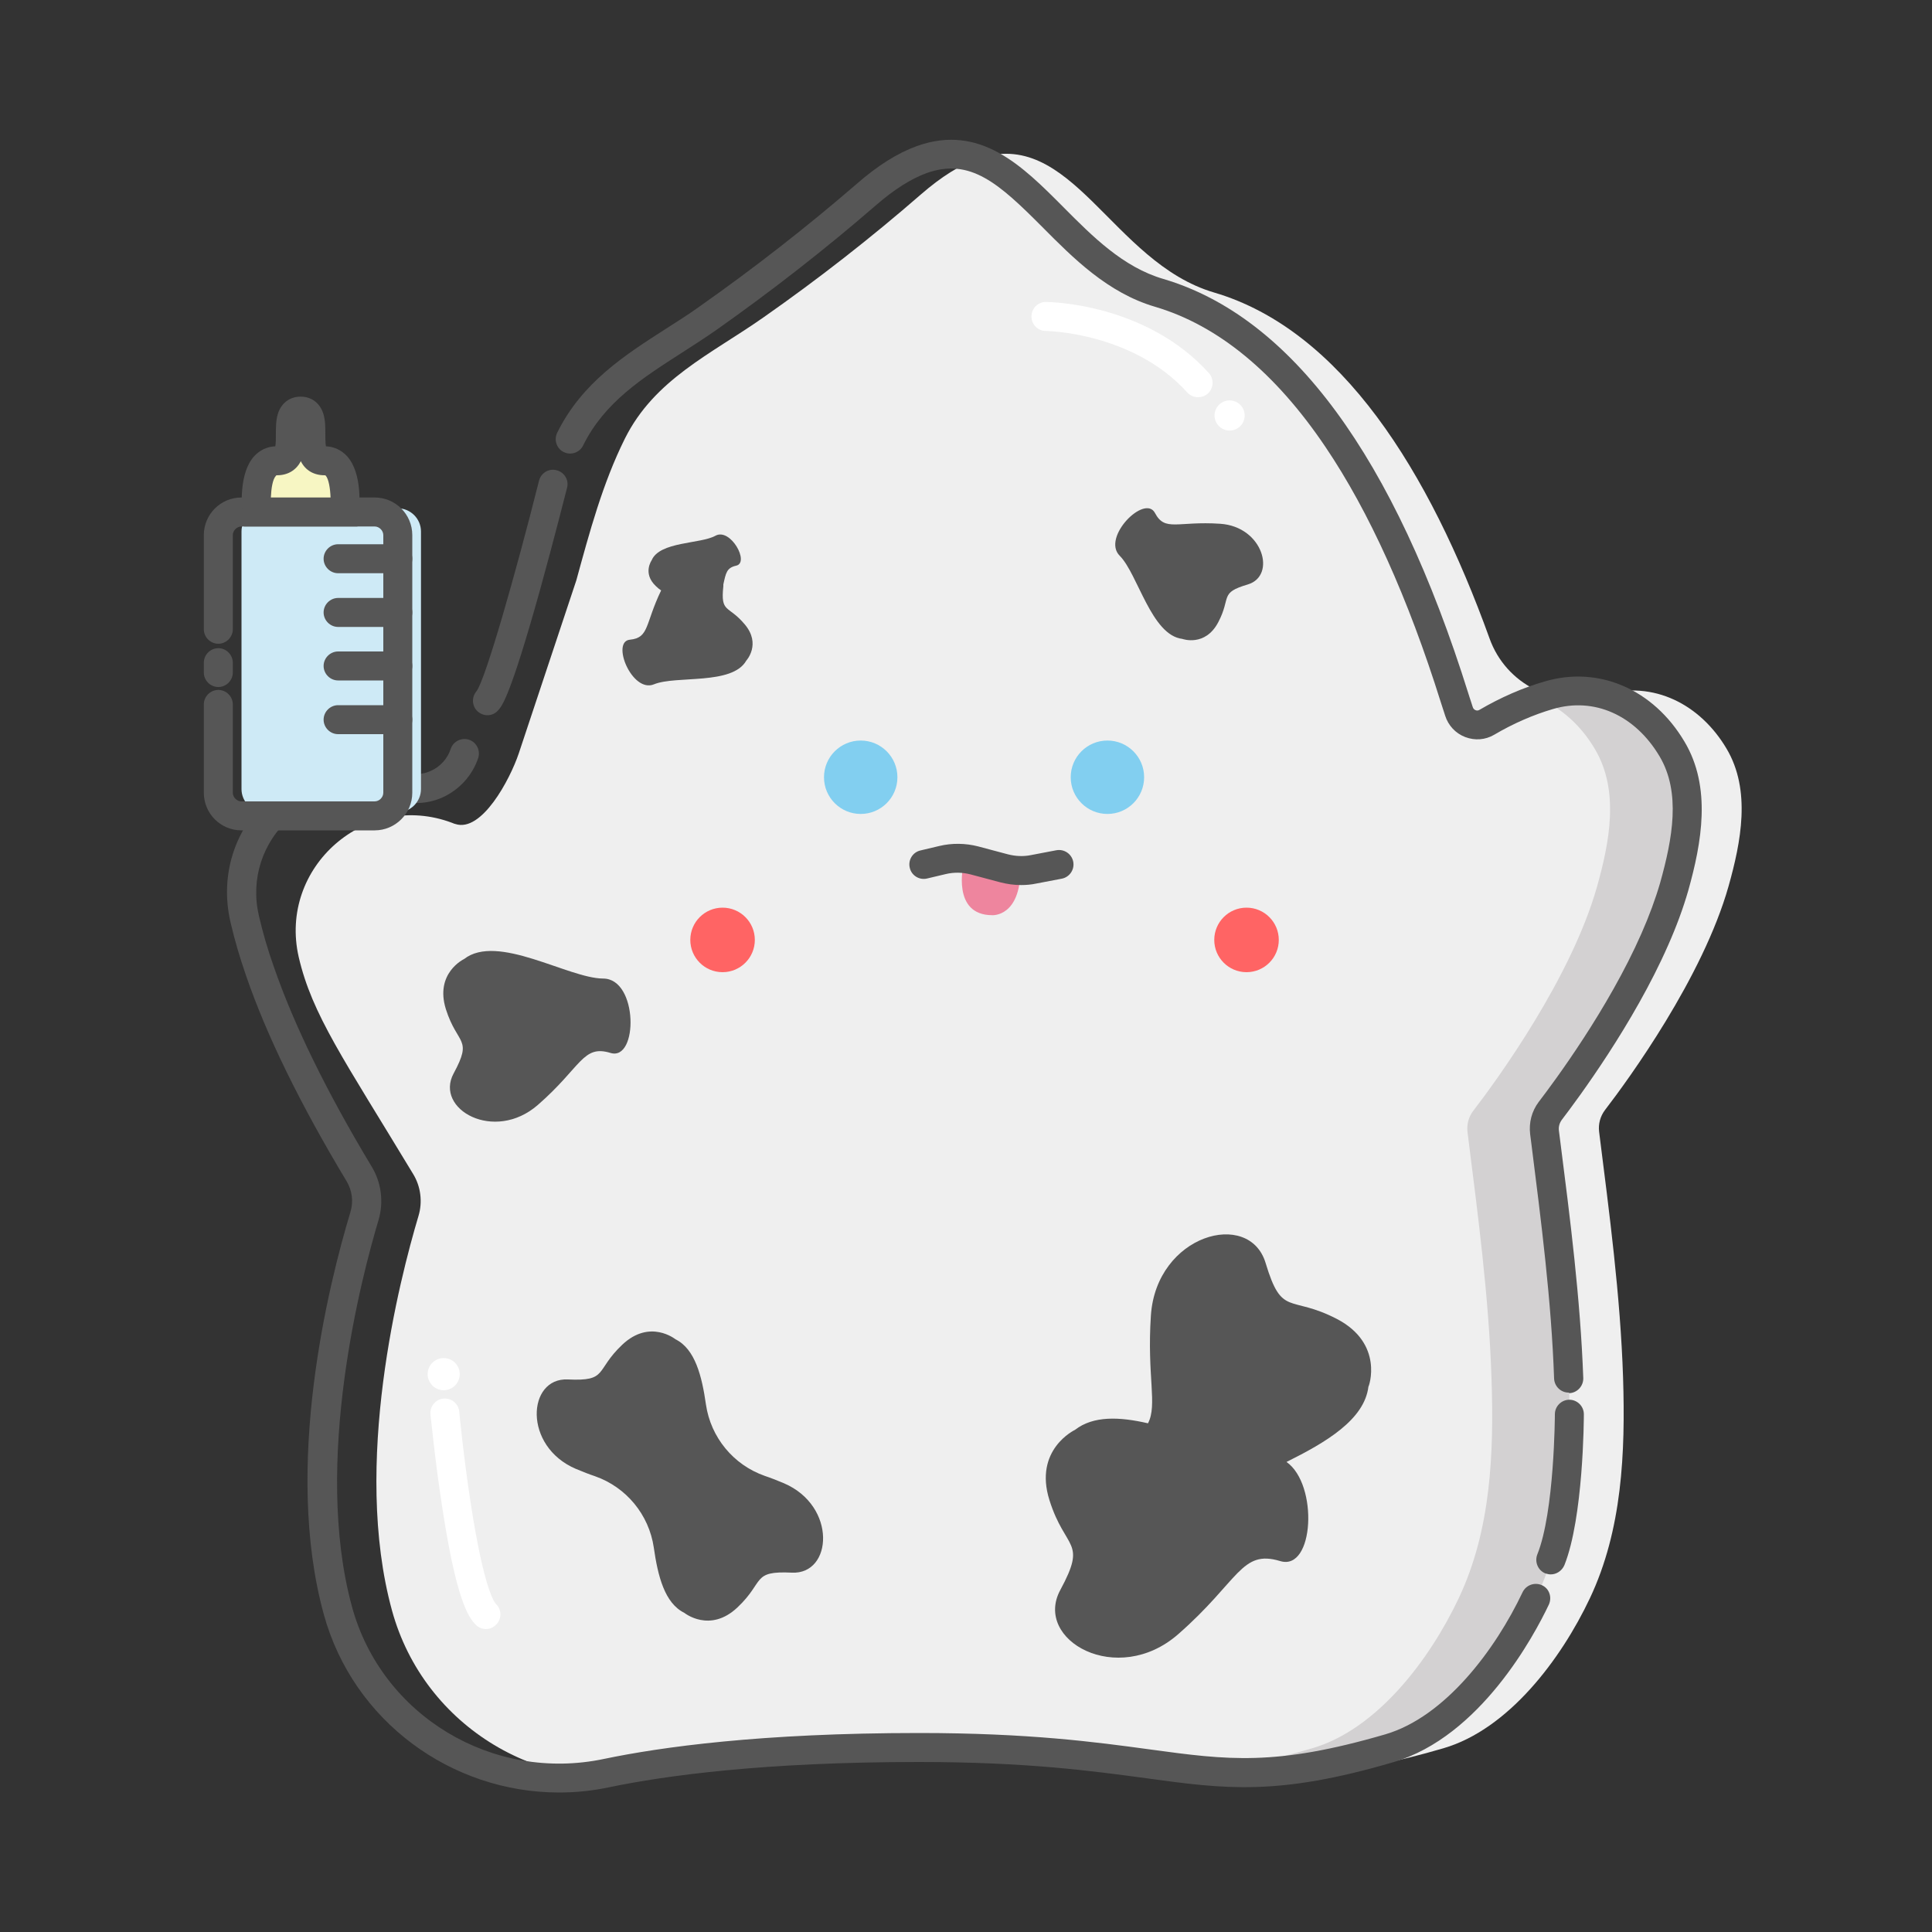 <?xml version="1.0" encoding="utf-8"?>
<!-- Generator: Adobe Illustrator 21.0.0, SVG Export Plug-In . SVG Version: 6.00 Build 0)  -->
<svg version="1.1" id="图层_1" xmlns="http://www.w3.org/2000/svg" xmlns:xlink="http://www.w3.org/1999/xlink" x="0px" y="0px"
	 viewBox="0 0 1000 1000" style="enable-background:new 0 0 1000 1000;" xml:space="preserve">
<rect x="0" y="0" width="1000" height="1000" fill="#333333" stroke="none"/>
<style type="text/css">
	.st0{fill:#F5B619;}
	.st1{fill:#F4ED4F;}
	.st2{fill:#A7CF5B;}
	.st3{fill:#8AD0E3;}
	.st4{fill:#77C6B0;}
	.st5{fill:#B37CB4;}
	.st6{fill:#FFFFFF;}
	.st7{fill:#EB5C29;}
	.st8{fill:#74AEBE;}
	.st9{fill:#D3D1D2;}
	.st10{fill:#64A694;}
	.st11{fill:#946796;}
	.st12{fill:#EF8CA4;}
	.st13{fill:#565656;}
	.st14{fill:#EFEFEF;}
	.st15{fill:#FF6464;}
	.st16{fill:#82CFF0;}
	.st17{fill:#F7D426;}
	.st18{fill:#DB8D0F;}
	.st19{fill:#EB6043;}
	.st20{fill:none;stroke:#565656;stroke-width:15;stroke-linecap:round;stroke-miterlimit:10;}
	.st21{fill:none;stroke:#FFFFFF;stroke-width:15;stroke-linecap:round;stroke-miterlimit:10;}
	.st22{fill:#8CD3B6;stroke:#565656;stroke-width:15;stroke-linecap:round;stroke-miterlimit:10;}
	.st23{fill:#CEEAF6;}
	.st24{fill:#F7F6C3;}
	.st25{fill:#EE859E;}
</style>
<g>
	<path class="st14" d="M822.9,827.3c-15,31.7-42.2,67.8-75.8,77.6c-97.9,28.7-103.4-0.4-243.4-0.4c-79.2,0-130.4,6.7-161.5,13.2
		c-61.4,12.9-122.7-23.6-139.3-84.1c-20.8-75.8,4-171.7,13.7-204.2c2.2-7.3,1.2-15.3-2.8-21.8c-35.8-59.3-52.3-82.4-59.2-112.3
		c-10.6-46.5,34.8-86.2,79.4-69.4c0.2,0.1,0.3,0.1,0.5,0.2c0.4,0.2,0.8,0.3,1.2,0.4c13.6,4.5,28.2-22.9,32.8-36.5l29.8-89.6
		c6.8-24.8,13.6-50.2,25.1-73.3c15.3-30.8,44.5-43.7,71.6-62.7c28.3-19.8,55.6-41.1,81.7-63.8c10.7-9.3,20.2-15.1,28.8-18.2
		c49.3-17.7,69.8,53.4,122.9,69c65.8,19.4,111.3,92.3,142.6,179.1c8.5,23.7,34,36.5,58.2,29.3c0.2-0.1,0.4-0.1,0.6-0.2
		c26.2-7.6,50.3,5.1,63.8,27.8c12.9,21.6,7.5,48.5,1.1,71.3c-13.4,47.3-51.7,99.9-64,115.9c-2.4,3.2-3.5,7.2-3,11.2
		c5.3,42.3,11,84.6,12.4,127.3C841.3,751.8,839.7,791.8,822.9,827.3z"/>
</g>
<g>
	<g>
		<path class="st9" d="M866.6,458.9c6.4-22.8,11.8-49.7-1.1-71.3c-13.5-22.7-37.7-35.5-63.8-27.8c-1.8,0.5-3.5,1.1-5.3,1.7
			c11.8,4.9,22,14.1,29.1,26.2c12.9,21.6,7.5,48.5,1.1,71.3c-13.4,47.3-51.7,99.9-64,115.9c-2.5,3.2-3.5,7.2-3,11.2
			c5.3,42.3,11,84.6,12.4,127.3c1.3,38.5-0.2,78.5-17,113.9c-15,31.7-42.2,67.8-75.8,77.6c-22.4,6.6-40,10.1-55.4,11.7
			c26.8,2.4,52.1,1.1,95.4-11.7C752.8,895,780,859,795,827.3c16.8-35.4,18.3-75.4,17-113.9c-1.5-42.6-7.1-85-12.4-127.3
			c-0.5-4,0.6-8,3-11.2C814.8,558.8,853.2,506.2,866.6,458.9z"/>
	</g>
</g>
<g>
	<circle class="st15" cx="374" cy="486.5" r="16.7"/>
</g>
<g>
	<circle class="st15" cx="645.2" cy="486.5" r="16.7"/>
</g>
<g>
	<path class="st13" d="M289.4,927.8c-55.8,0-106.6-36.9-121.8-92.2c-21.1-76.7,2.6-171.3,13.8-208.3c1.6-5.4,0.9-11-2-15.9
		c-23.9-39.7-41.4-75.4-52-106.3c-3.2-9.2-5.9-18.3-8.1-27.8c-5.7-24.6,2.3-49.1,21.3-65.7c19-16.6,44.4-21.2,68-12.3l0.4,0.1
		c0.3,0.1,0.5,0.2,0.7,0.3l0.3,0.1c4.2,1.4,8.7,1.1,12.8-0.7c4.9-2.1,8.8-6.3,10.5-11.5c1.3-3.9,5.6-6,9.5-4.7
		c3.9,1.3,6,5.6,4.7,9.5c-3.1,9.2-10,16.6-18.8,20.5c-7.5,3.2-15.5,3.6-23.2,1.2c-0.5-0.1-0.9-0.3-1.1-0.4l-0.6-0.1l-0.4-0.2
		c-0.1,0-0.2-0.1-0.3-0.1c-18.3-6.8-37.9-3.2-52.6,9.7c-14.7,12.9-20.9,32-16.5,51c2.1,9,4.6,17.6,7.7,26.3
		c10.3,29.9,27.3,64.7,50.6,103.4c5.1,8.3,6.4,18.5,3.6,27.9c-8.4,28-34.2,125.1-13.7,200.1c15.4,56.3,72.8,90.9,130.5,78.7
		c29.2-6.1,81.1-13.4,163-13.4c56.9,0,91.6,4.7,119.5,8.5c40.4,5.5,64.8,8.8,121.8-7.8c31.1-9.1,57.1-44,71.1-73.6
		c1.8-3.7,6.2-5.3,10-3.6s5.3,6.2,3.6,10c-7.5,15.8-35.4,68.4-80.5,81.6c-60,17.6-87.1,13.9-128,8.3c-27.5-3.7-61.6-8.4-117.5-8.4
		c-80.6,0-131.5,7.1-160,13C306.9,926.9,298.1,927.8,289.4,927.8z"/>
</g>
<g>
	<path class="st13" d="M811.9,720.8c-4,0-7.3-3.2-7.5-7.2c-1.4-40.4-6.7-81.4-11.7-121.1l-0.7-5.5c-0.7-5.9,0.8-11.8,4.4-16.6
		c8.2-10.7,36.1-48.3,53.2-87.2c4-9.1,7.3-18,9.7-26.3c6.4-22.9,10.8-46.7-0.3-65.4c-12.7-21.4-33.9-30.8-55.2-24.5
		c-10,2.9-20.6,7.5-30.4,13.3c-4.6,2.7-10,3.1-15,1.2c-5-1.9-8.8-6-10.4-11.1c-0.4-1.2-0.7-2.3-1.1-3.4c-0.4-1.1-0.7-2.3-1.1-3.4
		c-17-54.2-37.1-98.7-59.7-132.2c-26-38.6-55.7-63-88.2-72.6c-24.6-7.2-42.5-25.3-58.3-41.2c-22.5-22.6-37.4-36.1-60-28
		c-8,2.9-16.9,8.5-26.4,16.8c-26.1,22.6-53.8,44.2-82.3,64.3c-6,4.2-12.1,8.1-18,11.9c-20.6,13.2-40.1,25.7-51.1,48
		c-1.8,3.7-6.3,5.2-10,3.4c-3.7-1.8-5.2-6.3-3.4-10c12.8-26,35-40.2,56.4-53.9c5.8-3.7,11.8-7.5,17.5-11.6
		c28.1-19.8,55.4-41.1,81.1-63.3c11-9.6,21.2-16,31.2-19.6c32.7-11.7,54.6,10.3,75.7,31.5c15.2,15.3,31,31.2,51.9,37.3
		c66.2,19.6,119.4,91.8,157.9,214.8c0.4,1.2,0.7,2.3,1.1,3.4c0.4,1.1,0.7,2.3,1.1,3.4c0.3,1,1,1.4,1.5,1.6c0.5,0.2,1.2,0.3,2-0.2
		c10.9-6.4,22.6-11.5,33.8-14.7c27.8-8.2,56.2,4,72.3,31.2c14.1,23.6,8.9,52.3,1.9,77.2c-2.6,9-6.1,18.5-10.4,28.2
		c-17.8,40.5-46.6,79.3-55,90.3c-1.2,1.6-1.8,3.7-1.5,5.7l0.7,5.5c5.1,40,10.4,81.4,11.9,122.5c0.1,4.1-3.1,7.6-7.2,7.8
		C812,720.8,811.9,720.8,811.9,720.8z"/>
</g>
<g>
	
		<ellipse transform="matrix(0.863 -0.505 0.505 0.863 -21.718 350.649)" class="st6" cx="636.6" cy="215.4" rx="7.8" ry="7.8"/>
</g>
<g>
	<path class="st6" d="M620.1,205.6c-2,0-4.1-0.8-5.6-2.5c-28.1-31.1-72.7-31.8-73.2-31.8c-4.1,0-7.5-3.4-7.4-7.6
		c0-4.1,3.4-7.5,7.6-7.4c2.1,0,51.8,0.8,84.2,36.8c2.8,3.1,2.5,7.8-0.5,10.6C623.7,205,621.9,205.6,620.1,205.6z"/>
</g>
<g>
	<path class="st13" d="M252.3,370.2c-1.8,0-3.6-0.7-5.1-2c-3-2.8-3.2-7.4-0.5-10.5c4.7-6.5,20.1-60.4,32.3-108.9
		c1-4,5.1-6.5,9.1-5.4c4,1,6.5,5.1,5.4,9.1c-0.1,0.3-6.6,26.2-14,52.9c-15.5,55.6-19.7,60.1-21.7,62.3
		C256.3,369.4,254.3,370.2,252.3,370.2z M246.7,357.6C246.7,357.7,246.7,357.7,246.7,357.6C246.7,357.7,246.7,357.7,246.7,357.6z"/>
</g>
<g>
	<path class="st13" d="M802.7,814.9c-0.9,0-1.9-0.2-2.8-0.5c-3.8-1.5-5.7-5.9-4.2-9.8c8.9-22,9.1-72.1,9.1-72.6
		c0-4.1,3.4-7.5,7.5-7.5c0,0,0,0,0,0c4.1,0,7.5,3.4,7.5,7.5c0,2.2-0.2,53.5-10.1,78.2C808.4,813.1,805.6,814.9,802.7,814.9z"/>
</g>
<g>
	<path class="st6" d="M251.5,843.2c-1.8,0-3.7-0.7-5.1-2.1c-4.5-4.3-10.5-15-17.5-60.9c-3.8-24.5-6-47.9-6.1-48.1
		c-0.4-4.1,2.6-7.8,6.7-8.2c4.1-0.4,7.8,2.6,8.2,6.7c0,0.2,2.2,23.2,5.9,47.2c6.9,45.3,12.5,51.8,13.1,52.4c3,2.9,3.1,7.6,0.2,10.6
		C255.4,842.4,253.5,843.2,251.5,843.2z"/>
</g>
<g>
	
		<ellipse transform="matrix(0.98 -0.2 0.2 0.98 -137.821 60.425)" class="st6" cx="229.7" cy="711.3" rx="7.8" ry="7.8"/>
	<path class="st6" d="M229.7,719.6c-1.6,0-3.2-0.5-4.6-1.4c-1.8-1.2-3.1-3.1-3.6-5.3c-0.4-2.2,0-4.4,1.2-6.2
		c1.2-1.9,3.1-3.1,5.3-3.6l0,0c2.2-0.4,4.4,0,6.2,1.2c1.9,1.2,3.1,3.1,3.6,5.3c0.9,4.5-2,8.9-6.5,9.8
		C230.8,719.5,230.2,719.6,229.7,719.6z M229.7,704c-0.5,0-1,0-1.5,0.2l0,0c-1.9,0.4-3.6,1.5-4.6,3.1s-1.5,3.6-1.1,5.5
		s1.5,3.6,3.1,4.6c1.6,1.1,3.6,1.5,5.5,1.1c3.9-0.8,6.5-4.7,5.7-8.6c-0.4-1.9-1.5-3.6-3.1-4.6C232.5,704.4,231.1,704,229.7,704z"/>
</g>
<g>
	<circle class="st16" cx="445.5" cy="402.3" r="19"/>
</g>
<g>
	<circle class="st16" cx="573.2" cy="402.3" r="19"/>
</g>
<g>
	<path class="st13" d="M240.2,496.4c0,0-15.3,7.2-9.4,26c6,18.8,14,14.7,4,33.2c-10,18.5,21,36,43.6,16.3s23.2-31.3,37.6-26.9
		c14.4,4.4,14.4-38.5-3.8-38.5C294.1,506.4,257.5,482.9,240.2,496.4z"/>
</g>
<g>
	<path class="st13" d="M405.7,767.7c-3.6-1.5-6.9-2.8-9.9-3.8c-16.2-5.7-27.9-19.9-30.4-36.9c-2.1-14.7-5.6-28.8-15.8-33.8
		c0,0-13.2-10.7-27.5,2.8c-14.3,13.5-7.2,19-28.2,18s-23.3,34.6,4.2,46.3c3.6,1.5,6.9,2.8,9.9,3.8c16.2,5.7,27.9,19.9,30.4,36.9
		c2.1,14.7,5.6,28.8,15.8,33.8c0,0,13.2,10.7,27.5-2.8c14.3-13.5,7.2-19,28.2-18C430.9,815,433.3,779.5,405.7,767.7z"/>
</g>
<g>
	<path class="st13" d="M338.5,354.2c11.4-4.7,40.5,0.6,47.8-12.3c0,0,7.8-8.5-0.8-18.7c-8.6-10.3-12.6-5.6-11.1-19.8
		c0-0.3,0-0.6,0-0.9c1.3-5.9,1.7-8.6,6.6-9.7c7.2-1.5-2.9-19.8-10.7-15.5c-7.7,4.3-28.9,2.9-33,12.7c0,0-4.8,6.7,2.1,13.3
		c1,1,1.9,1.7,2.8,2.3c-8.4,17.4-6.1,24.5-16.1,25.5C316.1,331.9,327.1,358.9,338.5,354.2z"/>
</g>
<g>
	<path class="st13" d="M612,330.7c0,0,11.8,4.3,18.6-8.7s0.4-15.1,15.3-19.5c14.9-4.5,7.9-29.9-14.3-31.4
		c-22.2-1.5-28.6,4.3-33.8-5.6c-5.3-9.9-27.8,12.7-18.2,22.2C589,297.2,595.9,328.8,612,330.7z"/>
</g>
<g>
	<path class="st13" d="M692,682.7c-24.5-12.7-28.4-0.7-36.9-28.9c-8.4-28.2-56.6-14.8-59.4,27.1c-2.1,31.6,3.5,46.2-1.5,55.8
		c-14.7-3.4-28.3-4-37.8,3.4c0,0-21.5,10.1-13.2,36.4c8.3,26.3,19.6,20.6,5.6,46.5c-14,25.9,29.5,50.5,61.1,22.8
		c31.6-27.7,32.5-43.9,52.7-37.8c17.6,5.4,19.9-39.6,3.3-51.3c20.3-10.1,40.3-21.8,42.4-39C708.5,717.8,716.5,695.5,692,682.7z"/>
</g>
<g>
	<path class="st23" d="M205.9,420.4H137c-6.6,0-12-5.4-12-12V275.1c0-6.6,5.4-12,12-12h68.9c6.6,0,12,5.4,12,12v133.3
		C217.9,415,212.5,420.4,205.9,420.4z"/>
</g>
<g>
	<path class="st13" d="M193.9,429.8H125c-10.8,0-19.5-8.7-19.5-19.5v-45.7c0-4.1,3.4-7.5,7.5-7.5s7.5,3.4,7.5,7.5v45.7
		c0,2.4,2.1,4.5,4.5,4.5h68.9c2.4,0,4.5-2.1,4.5-4.5V277c0-2.4-2.1-4.5-4.5-4.5H125c-2.4,0-4.5,2.1-4.5,4.5v48.7
		c0,4.1-3.4,7.5-7.5,7.5s-7.5-3.4-7.5-7.5V277c0-10.8,8.7-19.5,19.5-19.5h68.9c10.8,0,19.5,8.7,19.5,19.5v133.3
		C213.4,421.1,204.6,429.8,193.9,429.8z"/>
</g>
<g>
	<path class="st13" d="M205.9,296.7H175c-4.1,0-7.5-3.4-7.5-7.5s3.4-7.5,7.5-7.5h30.9c4.1,0,7.5,3.4,7.5,7.5S210,296.7,205.9,296.7z
		"/>
</g>
<g>
	<path class="st13" d="M205.9,324.5H175c-4.1,0-7.5-3.4-7.5-7.5s3.4-7.5,7.5-7.5h30.9c4.1,0,7.5,3.4,7.5,7.5S210,324.5,205.9,324.5z
		"/>
</g>
<g>
	<path class="st13" d="M205.9,352.2H175c-4.1,0-7.5-3.4-7.5-7.5s3.4-7.5,7.5-7.5h30.9c4.1,0,7.5,3.4,7.5,7.5S210,352.2,205.9,352.2z
		"/>
</g>
<g>
	<path class="st13" d="M205.9,380H175c-4.1,0-7.5-3.4-7.5-7.5s3.4-7.5,7.5-7.5h30.9c4.1,0,7.5,3.4,7.5,7.5S210,380,205.9,380z"/>
</g>
<g>
	<path class="st24" d="M155.7,212.8c-11,0,1,25.7-12.3,25.7C130,238.5,133,265,133,265h45.3c0,0,3-26.5-10.3-26.5
		S166.7,212.8,155.7,212.8z"/>
	<path class="st13" d="M185,272.5h-58.7l-0.8-6.7c-0.4-3.4-1.9-20.8,6-29.6c2.9-3.2,6.7-5,11-5.2c0.3-1.6,0.3-4.5,0.3-6.3
		c0-3.5,0-7.1,1-10.4c1.7-5.6,6.1-9,11.8-9s10.1,3.4,11.8,9c1,3.3,1,6.9,1,10.4c0,1.9,0,4.7,0.3,6.3c4.3,0.2,8.1,2,11,5.2
		c7.9,8.8,6.4,26.2,6,29.6L185,272.5z M140.2,257.5h30.9c-0.2-4.9-1-9.6-2.5-11.3c-0.2-0.2-0.2-0.2-0.6-0.2c-5.6,0-10-2.6-12.3-7.3
		c-2.4,4.7-6.8,7.3-12.3,7.3c-0.4,0-0.4,0-0.6,0.3C141.1,248.1,140.4,252.8,140.2,257.5z"/>
</g>
<g>
	<path class="st13" d="M113,355.6c-4.1,0-7.5-3.4-7.5-7.5V343c0-4.1,3.4-7.5,7.5-7.5s7.5,3.4,7.5,7.5v5.1
		C120.5,352.2,117.1,355.6,113,355.6z"/>
</g>
<g>
	<path class="st25" d="M498.7,447.4c0,0-6.3,26.3,14.9,26.3c0,0,14.6,1,14.6-24L498.7,447.4z"/>
</g>
<g>
	<path class="st13" d="M528.5,458.1c-3.6,0-7.2-0.5-10.7-1.4l-15.4-4.1c-4.2-1.1-8.6-1.2-12.8-0.2l-9.7,2.3c-4,1-8.1-1.5-9-5.5
		c-1-4,1.5-8.1,5.5-9l9.7-2.3c6.6-1.6,13.6-1.5,20.2,0.2l15.4,4.1c3.9,1,8,1.2,11.9,0.4l13.1-2.5c4.1-0.8,8,1.9,8.8,5.9
		c0.8,4.1-1.9,8-5.9,8.8l-13.1,2.5C533.7,457.9,531.1,458.1,528.5,458.1z"/>
</g>
</svg>
